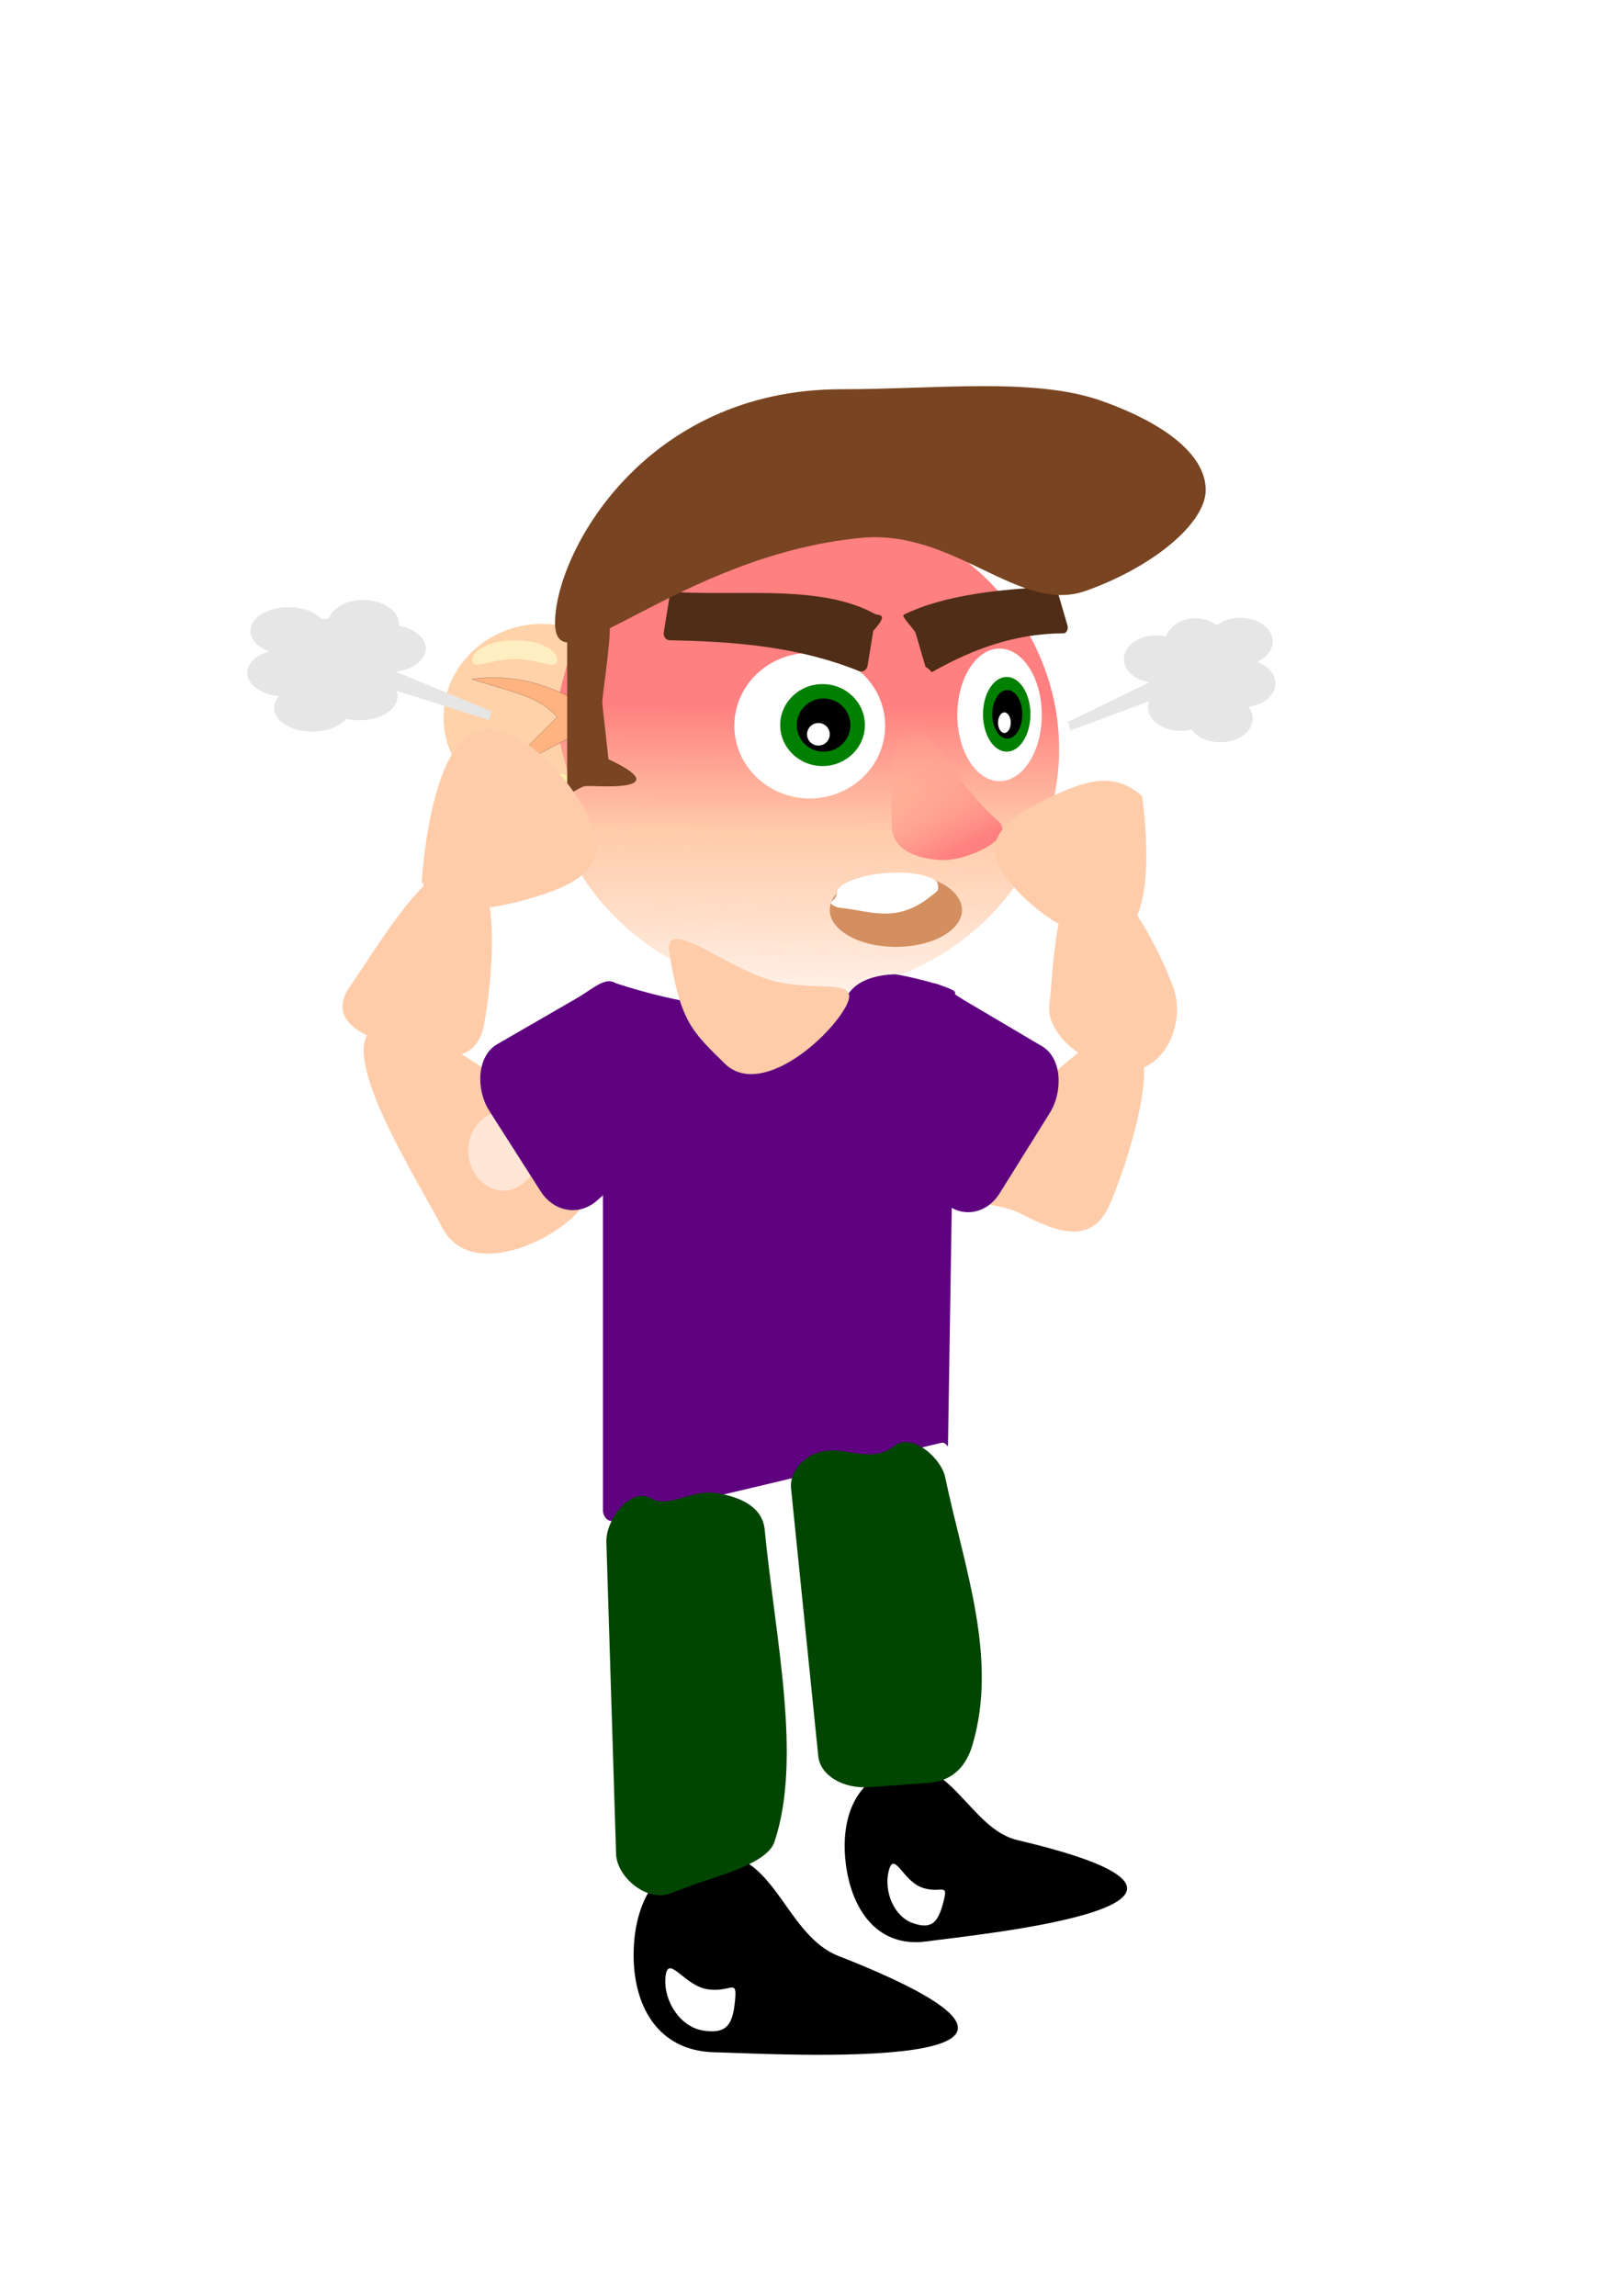 <?xml version="1.0" encoding="UTF-8" standalone="no"?>
<!-- Created with Inkscape (http://www.inkscape.org/) -->

<svg
   xmlns:dc="http://purl.org/dc/elements/1.1/"
   xmlns:cc="http://creativecommons.org/ns#"
   xmlns:rdf="http://www.w3.org/1999/02/22-rdf-syntax-ns#"
   xmlns:svg="http://www.w3.org/2000/svg"
   xmlns="http://www.w3.org/2000/svg"
   xmlns:xlink="http://www.w3.org/1999/xlink"
   xmlns:sodipodi="http://sodipodi.sourceforge.net/DTD/sodipodi-0.dtd"
   xmlns:inkscape="http://www.inkscape.org/namespaces/inkscape"
   width="210mm"
   height="297mm"
   viewBox="0 0 210 297"
   version="1.1"
   id="svg2475"
   inkscape:version="0.92.4 (5da689c313, 2019-01-14)"
   sodipodi:docname="Year 1 Male Student.svg">
  <defs
     id="defs2469">
    <linearGradient
       id="linearGradient3195"
       inkscape:collect="always">
      <stop
         id="stop3191"
         offset="0"
         style="stop-color:#ff8080;stop-opacity:1" />
      <stop
         style="stop-color:#ffccaa;stop-opacity:1"
         offset="0.383"
         id="stop3197" />
      <stop
         id="stop3193"
         offset="1"
         style="stop-color:#ffc097;stop-opacity:0;" />
    </linearGradient>
    <filter
       style="color-interpolation-filters:sRGB"
       inkscape:label="Drop Shadow"
       id="filter909">
      <feFlood
         flood-opacity="0.498"
         flood-color="rgb(0,0,0)"
         result="flood"
         id="feFlood899" />
      <feComposite
         in="flood"
         in2="SourceGraphic"
         operator="in"
         result="composite1"
         id="feComposite901" />
      <feGaussianBlur
         in="composite1"
         stdDeviation="3"
         result="blur"
         id="feGaussianBlur903" />
      <feOffset
         dx="6"
         dy="6"
         result="offset"
         id="feOffset905" />
      <feComposite
         in="SourceGraphic"
         in2="offset"
         operator="over"
         result="composite2"
         id="feComposite907" />
    </filter>
    <filter
       style="color-interpolation-filters:sRGB"
       inkscape:label="Drop Shadow"
       id="filter2414">
      <feFlood
         flood-opacity="0.498"
         flood-color="rgb(0,0,0)"
         result="flood"
         id="feFlood2404" />
      <feComposite
         in="flood"
         in2="SourceGraphic"
         operator="in"
         result="composite1"
         id="feComposite2406" />
      <feGaussianBlur
         in="composite1"
         stdDeviation="3"
         result="blur"
         id="feGaussianBlur2408" />
      <feOffset
         dx="6"
         dy="6"
         result="offset"
         id="feOffset2410" />
      <feComposite
         in="SourceGraphic"
         in2="offset"
         operator="over"
         result="composite2"
         id="feComposite2412" />
    </filter>
    <linearGradient
       inkscape:collect="always"
       xlink:href="#linearGradient2506"
       id="linearGradient2508"
       x1="1030.187"
       y1="-116.733"
       x2="967.7"
       y2="-240.746"
       gradientUnits="userSpaceOnUse"
       gradientTransform="matrix(0.125,0,0,0.124,-17.842,89.531)" />
    <linearGradient
       inkscape:collect="always"
       id="linearGradient2506">
      <stop
         style="stop-color:#ff8080;stop-opacity:1"
         offset="0"
         id="stop2502" />
      <stop
         style="stop-color:#ffc097;stop-opacity:0;"
         offset="1"
         id="stop2504" />
    </linearGradient>
    <linearGradient
       inkscape:collect="always"
       xlink:href="#linearGradient3195"
       id="linearGradient3189"
       x1="108.283"
       y1="49.35"
       x2="107.988"
       y2="92.269"
       gradientUnits="userSpaceOnUse" />
  </defs>
  <sodipodi:namedview
     id="base"
     pagecolor="#ffffff"
     bordercolor="#666666"
     borderopacity="1.0"
     inkscape:pageopacity="0.0"
     inkscape:pageshadow="2"
     inkscape:zoom="0.49497475"
     inkscape:cx="-285.27887"
     inkscape:cy="718.77536"
     inkscape:document-units="mm"
     inkscape:current-layer="g1265"
     showgrid="false"
     inkscape:window-width="1920"
     inkscape:window-height="986"
     inkscape:window-x="-11"
     inkscape:window-y="-11"
     inkscape:window-maximized="1" />
  <g
     inkscape:label="Layer 1"
     inkscape:groupmode="layer"
     id="layer1">
    <g
       style="display:inline;opacity:1"
       id="g4601"
       transform="translate(-29.884,13.837)"
       inkscape:export-filename="C:\Users\Mairah Khan\Desktop\Readings, etc\Junior Y 2nd Sem\Intro to Game Dev\Sprites\SpriterProject\Student\Year 2 Angry Student (Missions).png"
       inkscape:export-xdpi="96"
       inkscape:export-ydpi="96">
      <g
         id="g1374">
        <g
           id="g1400"
           transform="translate(28.939,28.112)">
          <ellipse
             ry="31.62"
             rx="33.277"
             cy="54.962"
             cx="104.707"
             id="path815"
             style="fill:url(#linearGradient3189);fill-opacity:1;stroke-width:0.033" />
          <g
             transform="matrix(0.125,0,0,0.124,-12.497,86.874)"
             id="g935">
            <ellipse
               style="fill:#ffffff;fill-opacity:1;stroke-width:0.266;filter:url(#filter909)"
               id="path819"
               cx="939.72"
               cy="-287.786"
               rx="78.043"
               ry="75.905" />
            <ellipse
               style="fill:#008000;fill-opacity:1;stroke-width:0.268"
               id="path821"
               cx="958.963"
               cy="-282.44"
               rx="43.832"
               ry="42.763" />
            <circle
               style="fill:#000000;fill-opacity:1;stroke-width:0.218"
               id="path825"
               cx="960.032"
               cy="-282.44"
               r="27.796" />
            <circle
               style="fill:#ffffff;fill-opacity:1;stroke-width:0.265"
               id="path827"
               cx="954.687"
               cy="-272.819"
               r="11.76" />
          </g>
          <g
             id="g945"
             transform="matrix(0.07,0,0,0.113,64.076,82.373)">
            <ellipse
               ry="75.905"
               rx="78.043"
               cy="-287.786"
               cx="939.72"
               id="ellipse937"
               style="fill:#ffffff;fill-opacity:1;stroke-width:0.266;filter:url(#filter909)" />
            <ellipse
               ry="42.763"
               rx="43.832"
               cy="-282.44"
               cx="958.963"
               id="ellipse939"
               style="fill:#008000;fill-opacity:1;stroke-width:0.268" />
            <circle
               r="27.796"
               cy="-282.44"
               cx="960.032"
               id="circle941"
               style="fill:#000000;fill-opacity:1;stroke-width:0.218" />
            <circle
               r="11.76"
               cy="-272.819"
               cx="954.687"
               id="circle943"
               style="fill:#ffffff;fill-opacity:1;stroke-width:0.265" />
          </g>
          <path
             sodipodi:nodetypes="sssss"
             inkscape:connector-curvature="0"
             id="ellipse947"
             d="m 73.034,50.844 c -10e-7,6.677 5.215,12.09 -1.871,12.09 -7.086,10e-7 -12.83,-5.413 -12.83,-12.09 0,-6.677 5.744,-12.09 12.83,-12.09 7.086,0 1.871,5.413 1.871,12.09 z"
             style="fill:#ffd2aa;fill-opacity:1;stroke-width:0.013" />
          <path
             sodipodi:nodetypes="ccccc"
             inkscape:connector-curvature="0"
             id="path952"
             d="m 62.016,45.905 c 9.908,-1.404 16.863,5.189 16.863,5.189 0,0 -4.345,2.669 -12.955,6.876 0,0 6.369,-6.495 7.109,-7.125 -2.282,-2.849 -6.649,-3.422 -11.018,-4.939 z"
             style="fill:#ffb380;fill-opacity:1;stroke:#000000;stroke-width:0.017px;stroke-linecap:butt;stroke-linejoin:miter;stroke-opacity:1" />
          <path
             sodipodi:nodetypes="sssss"
             inkscape:connector-curvature="0"
             id="path954"
             d="m 73.034,43.442 c 0,1.415 -2.453,-0.14 -5.479,-0.14 -3.026,0 -5.479,1.555 -5.479,0.14 0,-1.415 2.453,-2.563 5.479,-2.563 3.026,0 5.479,1.147 5.479,2.563 z"
             style="fill:#ffeec1;fill-opacity:1;stroke-width:0.016" />
          <path
             d="m 72.6,58.048 a 5.025,1.419 0 0 1 3.369,1.41 5.025,1.419 0 0 1 -3.838,1.311 5.025,1.419 0 0 1 -5.534,-0.67 5.025,1.419 0 0 1 0.716,-1.689 l 3.637,0.98 z"
             sodipodi:end="3.9031608"
             sodipodi:start="5.046989"
             sodipodi:ry="1.4194829"
             sodipodi:rx="5.0247617"
             sodipodi:cy="59.388557"
             sodipodi:cx="70.949471"
             sodipodi:type="arc"
             id="path968"
             style="fill:#ffeeaa;fill-opacity:1;stroke-width:0.033" />
          <path
             sodipodi:nodetypes="sscssssss"
             inkscape:connector-curvature="0"
             id="rect970"
             d="m 88.62,34.658 c 8.667,0.46 18.723,-0.947 25.54,2.82 0.448,0.248 1.903,-0.171 -0.221,2.179 l -0.739,4.532 c -0.076,0.469 -0.583,0.89 -1.06,0.696 -7.875,-3.192 -16.164,-3.851 -24.535,-4.002 -0.517,-0.009 -0.861,-0.528 -0.784,-0.997 l 0.739,-4.532 c 0.076,-0.469 0.544,-0.723 1.06,-0.696 z"
             style="fill:#502d16;fill-opacity:1;stroke-width:0.03" />
          <path
             sodipodi:nodetypes="sssssscss"
             inkscape:connector-curvature="0"
             id="rect972"
             d="m 117.876,37.577 c 5.33,-2.641 12.898,-3.315 18.918,-3.598 0.434,-0.02 0.856,0.145 0.988,0.597 l 1.278,4.368 c 0.132,0.452 -0.075,1.033 -0.51,1.035 -6.433,0.034 -11.836,2.113 -16.865,4.936 -0.379,0.213 0,0 -0.988,-0.597 l -1.278,-4.368 c -0.132,-0.452 -1.931,-2.18 -1.542,-2.372 z"
             style="fill:#502d16;fill-opacity:1;stroke-width:0.027" />
          <path
             sodipodi:nodetypes="sssss"
             inkscape:connector-curvature="0"
             id="path979"
             d="m 130.074,64.232 c 2.556,2.22 -3.949,5.079 -6.874,5.079 -2.925,-5e-6 -6.874,-1.008 -6.874,-4.463 0,-3.455 -0.559,-12.809 2.366,-12.809 2.925,-3e-6 5.522,7.104 11.381,12.193 z"
             style="fill:url(#linearGradient2508);fill-opacity:1;stroke-width:0.033" />
          <g
             transform="matrix(0.125,0,0,0.124,-18.911,-6.447)"
             id="g2591">
            <ellipse
               style="fill:#d38f5f;fill-opacity:1;stroke-width:0.259"
               id="path2548"
               cx="1086.183"
               cy="663.06"
               rx="68.421"
               ry="38.487" />
            <path
               style="fill:#ffffff;fill-opacity:1;stroke-width:0.255"
               d="m 1026.039,641.745 c 9.488,-14.348 63.746,-24.101 94.621,-12.808 0,0 8.249,2.417 8.832,6.726 l 0.475,3.511 c 0.583,4.31 -3.38,6.054 -6.726,8.832 -36.468,30.283 -64.414,15.578 -94.621,12.808 -4.331,-0.397 -12.113,-3.872 -8.832,-6.726 l 1.93,-1.679 c 3.281,-2.854 4.321,-10.664 4.321,-10.664 z"
               id="rect2553"
               inkscape:connector-curvature="0"
               sodipodi:nodetypes="ccssssssc" />
          </g>
          <g
             transform="matrix(0.125,0,0,0.124,-17.842,-7.775)"
             id="g2587">
            <path
               style="fill:#784421;fill-opacity:1;stroke-width:0.291"
               d="m 1398.354,235.579 c 0,34.902 -55.07,80.617 -124.294,105.297 -69.224,24.68 -135.243,-64.742 -232.692,-55.309 -189.702,18.363 -316.534,161.434 -316.534,88.753 0,-72.681 92.448,-243.817 296.308,-243.817 97.897,0 199.875,-12.659 269.098,12.021 69.224,24.68 108.113,58.153 108.113,93.055 z"
               id="path2525"
               inkscape:connector-curvature="0"
               sodipodi:nodetypes="sssssss" />
            <path
               style="fill:#784421;fill-opacity:1;stroke-width:0.312"
               d="m 748.268,368.364 31.688,4.276 c 5.975,0.806 -6.884,79.726 -6.222,85.718 l 6.414,58.107 c 71.221,33.789 -11.268,27.988 -17.297,27.988 h -6.03 c -6.029,0 -19.435,12.252 -19.435,6.222 v -173.568 c 0,-6.029 4.908,-9.551 10.883,-8.745 z"
               id="rect2556"
               inkscape:connector-curvature="0"
               sodipodi:nodetypes="ssscsssss" />
          </g>
        </g>
      </g>
    </g>
    <path
       sodipodi:nodetypes="sssss"
       inkscape:connector-curvature="0"
       id="path3409"
       d="m 129.16,111.873 c -1.743,-3.817 1.755,-6.368 6.945,-8.85 5.19,-2.482 8.436,-2.863 11.66,-0.048 0,0 2.411,15.489 -2.779,17.971 -5.19,2.482 -14.083,-5.257 -15.826,-9.073 z"
       style="display:inline;opacity:1;fill:#ffccaa;fill-opacity:1;stroke-width:0.115"
       inkscape:export-filename="C:\Users\Mairah Khan\Desktop\Readings, etc\Junior Y 2nd Sem\Intro to Game Dev\Sprites\SpriterProject\Student\Year 2 Angry Student (Missions).png"
       inkscape:export-xdpi="96"
       inkscape:export-ydpi="96" />
    <path
       style="display:inline;opacity:1;fill:#ffccaa;fill-opacity:1;stroke-width:0.076"
       d="m 135.775,129.99 c 0.524,-4.233 0.615,-16.001 4.979,-16.622 4.364,-0.621 9.527,10.15 11.052,14.34 1.553,4.266 -0.734,10.115 -5.099,10.736 -4.364,0.621 -11.485,-4 -10.933,-8.454 z"
       id="path3407"
       inkscape:connector-curvature="0"
       sodipodi:nodetypes="sssss"
       inkscape:export-filename="C:\Users\Mairah Khan\Desktop\Readings, etc\Junior Y 2nd Sem\Intro to Game Dev\Sprites\SpriterProject\Student\Year 2 Angry Student (Missions).png"
       inkscape:export-xdpi="96"
       inkscape:export-ydpi="96" />
    <g
       transform="translate(10.217,13.01)"
       style="display:inline"
       id="g1265"
       inkscape:export-filename="C:\Users\Mairah Khan\Desktop\Readings, etc\Junior Y 2nd Sem\Intro to Game Dev\Sprites\SpriterProject\Student\Body &amp; Neck.png"
       inkscape:export-xdpi="96"
       inkscape:export-ydpi="96">
      <path
         sodipodi:nodetypes="ssssssssss"
         inkscape:connector-curvature="0"
         id="rect1346"
         d="m 69.064,114.056 c 22.19,7.349 31.297,0.316 30.661,2.786 -0.799,3.098 -2.497,-3.482 5.765,-3.81 0.7,-0.028 7.891,1.629 7.879,2.38 l -0.922,58.385 c -0.012,0.751 -0.169,-0.316 -0.851,-0.154 l -42.532,10.084 c -0.682,0.162 -1.265,-0.605 -1.265,-1.355 v -66.959 c 0,-0.751 0.614,-1.571 1.265,-1.355 z"
         style="display:inline;opacity:1;fill:#5f0080;fill-opacity:1;stroke:#040000;stroke-width:0;stroke-miterlimit:4;stroke-dasharray:none;stroke-opacity:1"
         inkscape:export-filename="C:\Users\Mairah Khan\Desktop\Readings, etc\Junior Y 2nd Sem\Intro to Game Dev\Sprites\SpriterProject\Student\Year 2 Angry Student (Missions).png"
         inkscape:export-xdpi="96"
         inkscape:export-ydpi="96" />
      <path
         sodipodi:nodetypes="sssss"
         inkscape:connector-curvature="0"
         id="path976"
         d="m 99.067,117.481 c -2.583,4.369 -11.07,11.475 -15.522,7.087 -4.17,-4.11 -5.726,-5.35 -7.154,-14.295 -0.8,-5.012 6.978,1.675 12.965,3.474 5.987,1.798 12.293,-0.634 9.71,3.735 z"
         style="display:inline;opacity:1;fill:#ffccaa;fill-opacity:1;stroke-width:0.03"
         inkscape:export-filename="C:\Users\Mairah Khan\Desktop\Readings, etc\Junior Y 2nd Sem\Intro to Game Dev\Sprites\SpriterProject\Student\Year 2 Angry Student (Missions).png"
         inkscape:export-xdpi="96"
         inkscape:export-ydpi="96" />
    </g>
    <g
       style="display:inline;opacity:1"
       id="g1422"
       transform="translate(-10.532,25.613)"
       inkscape:export-filename="C:\Users\Mairah Khan\Desktop\Readings, etc\Junior Y 2nd Sem\Intro to Game Dev\Sprites\SpriterProject\Student\Year 2 Angry Student (Missions).png"
       inkscape:export-xdpi="96"
       inkscape:export-ydpi="96">
      <g
         transform="matrix(0.839,-0.117,0.112,0.879,13.721,27.15)"
         id="g4571">
        <path
           sodipodi:nodetypes="sssss"
           inkscape:connector-curvature="0"
           id="path3424"
           d="m 122.783,227.133 c 40.085,14.787 -8.403,12.816 -15.71,12.816 -7.306,0 -10.749,-5.738 -10.749,-12.816 3e-6,-7.078 3.442,-12.816 10.749,-12.816 7.306,0 9.069,10.366 15.71,12.816 z"
           style="fill:#000000;fill-opacity:1;stroke-width:0.265" />
        <path
           sodipodi:nodetypes="sssss"
           inkscape:connector-curvature="0"
           id="path3433"
           d="m 110.381,234.575 c -1.194,2.831 -2.264,3.801 -5.037,2.459 -2.773,-1.342 -3.83,-5.256 -2.636,-8.087 1.194,-2.831 1.95,1.795 4.723,3.137 2.773,1.342 4.143,-0.34 2.949,2.491 z"
           style="fill:#ffffff;fill-opacity:1;stroke-width:0.089" />
      </g>
    </g>
    <g
       style="display:inline;opacity:1"
       id="g4575"
       transform="rotate(-17.132,167.713,118.921)"
       inkscape:export-filename="C:\Users\Mairah Khan\Desktop\Readings, etc\Junior Y 2nd Sem\Intro to Game Dev\Sprites\SpriterProject\Student\Year 2 Angry Student (Missions).png"
       inkscape:export-xdpi="96"
       inkscape:export-ydpi="96">
      <path
         sodipodi:nodetypes="sssss"
         inkscape:connector-curvature="0"
         id="path3421"
         d="m 71.571,229.603 c 33.398,26.647 -12.009,9.521 -18.944,7.223 -6.935,-2.299 -8.398,-8.828 -6.171,-15.547 2.227,-6.719 7.3,-11.082 14.235,-8.783 6.935,2.299 5.347,12.693 10.88,17.107 z"
         style="fill:#000000;fill-opacity:1;stroke-width:0.265" />
      <path
         sodipodi:nodetypes="sssss"
         inkscape:connector-curvature="0"
         id="path3430"
         d="m 57.102,231.257 c -1.194,2.831 -2.264,3.801 -5.037,2.459 -2.773,-1.342 -3.83,-5.256 -2.636,-8.087 1.194,-2.831 1.95,1.795 4.723,3.137 2.773,1.342 4.143,-0.34 2.949,2.491 z"
         style="fill:#ffffff;fill-opacity:1;stroke-width:0.089" />
    </g>
    <path
       style="display:inline;opacity:1;fill:#004600;fill-opacity:1;stroke-width:0.212"
       d="m 108.071,187.644 c 2.567,0.147 5.239,1.316 7.601,-0.55 2.341,-1.849 6.114,1.557 6.621,3.988 2.425,11.62 6.902,23.335 3.527,34.683 -0.722,2.427 -2.301,4.634 -5.719,4.882 l -7.601,0.55 c -3.418,0.247 -6.371,-1.531 -6.621,-3.988 l -3.527,-34.683 c -0.25,-2.457 2.311,-5.077 5.719,-4.882 z"
       id="rect3413"
       inkscape:connector-curvature="0"
       sodipodi:nodetypes="sssssssss"
       inkscape:export-filename="C:\Users\Mairah Khan\Desktop\Readings, etc\Junior Y 2nd Sem\Intro to Game Dev\Sprites\SpriterProject\Student\Year 2 Angry Student (Missions).png"
       inkscape:export-xdpi="96"
       inkscape:export-ydpi="96" />
    <path
       style="display:inline;opacity:1;fill:#004600;fill-opacity:1;stroke-width:0.231"
       d="m 84.218,193.841 c 2.328,1.337 5.323,-1.233 8.644,-0.667 3.147,0.537 5.806,1.873 6.082,4.71 1.366,14.089 4.893,29.594 1.257,40.405 -0.952,2.83 -7.41,4.395 -10.529,5.554 l -2.962,1.1 c -3.119,1.159 -6.906,-2.212 -6.995,-5.074 l -1.257,-40.405 c -0.089,-2.862 3.142,-7.127 5.76,-5.623 z"
       id="rect3411"
       inkscape:connector-curvature="0"
       sodipodi:nodetypes="sssssssss"
       inkscape:export-filename="C:\Users\Mairah Khan\Desktop\Readings, etc\Junior Y 2nd Sem\Intro to Game Dev\Sprites\SpriterProject\Student\Year 2 Angry Student (Missions).png"
       inkscape:export-xdpi="96"
       inkscape:export-ydpi="96" />
    <path
       style="display:inline;opacity:1;fill:#ffccaa;fill-opacity:1;stroke-width:0.13"
       d="m 77.064,108.167 c 1.016,4.646 -3.421,6.744 -9.698,8.398 -6.276,1.654 -9.927,1.379 -12.801,-2.467 0,0 0.995,-17.847 7.271,-19.501 6.276,-1.654 14.213,8.924 15.228,13.57 z"
       id="path3354-1"
       inkscape:connector-curvature="0"
       sodipodi:nodetypes="sssss"
       inkscape:export-filename="C:\Users\Mairah Khan\Desktop\Readings, etc\Junior Y 2nd Sem\Intro to Game Dev\Sprites\SpriterProject\Student\Year 2 Angry Student (Missions).png"
       inkscape:export-xdpi="96"
       inkscape:export-ydpi="96" />
    <g
       style="display:inline;opacity:1"
       transform="matrix(0.142,1.042,-1.065,0.055,178.626,111.624)"
       id="g3439-6"
       inkscape:export-filename="C:\Users\Mairah Khan\Desktop\Readings, etc\Junior Y 2nd Sem\Intro to Game Dev\Sprites\SpriterProject\Student\Year 2 Angry Student (Missions).png"
       inkscape:export-xdpi="96"
       inkscape:export-ydpi="96">
      <path
         sodipodi:nodetypes="sssss"
         inkscape:connector-curvature="0"
         id="path3349-6"
         d="m 38.961,119.208 c -5.889,2.149 -21.5,9.57 -24.748,5.348 -3.249,-4.222 8.123,-16.568 12.815,-20.859 4.778,-4.369 8.488,-4.367 11.736,-0.144 3.249,4.222 6.394,13.394 0.197,15.655 z"
         style="fill:#ffccaa;fill-opacity:1;stroke-width:0.101" />
      <ellipse
         transform="rotate(15.722)"
         ry="4.144"
         rx="4.911"
         cy="98.371"
         cx="58.832"
         id="path3357-9"
         style="fill:#ffe6d5;fill-opacity:1;stroke-width:0.227" />
    </g>
    <path
       sodipodi:nodetypes="sssss"
       inkscape:connector-curvature="0"
       id="path3352-6"
       d="m 45.334,127.53 c 3.089,-4.336 10.321,-17.036 15.025,-15.646 4.704,1.389 3.286,15.492 2.255,20.751 -1.05,5.353 -6.041,4.335 -10.746,2.946 -4.704,-1.389 -9.786,-3.487 -6.535,-8.05 z"
       style="display:inline;opacity:1;fill:#ffccaa;fill-opacity:1;stroke-width:0.089"
       inkscape:export-filename="C:\Users\Mairah Khan\Desktop\Readings, etc\Junior Y 2nd Sem\Intro to Game Dev\Sprites\SpriterProject\Student\Year 2 Angry Student (Missions).png"
       inkscape:export-xdpi="96"
       inkscape:export-ydpi="96" />
    <path
       sodipodi:nodetypes="cssssc"
       inkscape:connector-curvature="0"
       id="path3359"
       d="m 127.599,147.563 c 4.108,-3.97 14.331,-15.909 18.68,-13.653 4.349,2.256 -0.425,16.658 -2.704,21.94 -2.321,5.378 -7.044,3.458 -11.393,1.202 -4.349,-2.256 -11.315,-0.418 -7.786,-5.172 z"
       style="display:inline;opacity:1;fill:#ffccaa;fill-opacity:1;stroke-width:0.092"
       inkscape:export-filename="C:\Users\Mairah Khan\Desktop\Readings, etc\Junior Y 2nd Sem\Intro to Game Dev\Sprites\SpriterProject\Student\Year 2 Angry Student (Missions).png"
       inkscape:export-xdpi="96"
       inkscape:export-ydpi="96" />
    <path
       sodipodi:nodetypes="sssssssss"
       inkscape:connector-curvature="0"
       id="rect3388"
       d="m 135.832,143.977 -6.477,10.38 c -1.702,2.728 -4.893,3.271 -7.154,1.217 l -8.817,-8.011 c -2.261,-2.054 -2.711,-5.905 -1.008,-8.633 l 6.477,-10.38 c 1.702,-2.728 3.284,-0.704 5.914,0.851 l 10.057,5.944 c 2.63,1.554 2.711,5.905 1.008,8.633 z"
       style="display:inline;opacity:1;fill:#5f0080;fill-opacity:1;stroke-width:0.238"
       inkscape:export-filename="C:\Users\Mairah Khan\Desktop\Readings, etc\Junior Y 2nd Sem\Intro to Game Dev\Sprites\SpriterProject\Student\Year 2 Angry Student (Missions).png"
       inkscape:export-xdpi="96"
       inkscape:export-ydpi="96" />
    <path
       inkscape:export-ydpi="96"
       inkscape:export-xdpi="96"
       inkscape:export-filename="C:\Users\Mairah Khan\Desktop\Readings, etc\Junior Y 2nd Sem\Intro to Game Dev\Sprites\SpriterProject\Student\Year 2 Angry Student (Missions).png"
       style="display:inline;opacity:1;fill:#5f0080;fill-opacity:1;stroke-width:0.241"
       d="m 63.315,143.71 6.624,10.38 c 1.741,2.728 5.004,3.271 7.316,1.217 l 9.017,-8.011 c 2.312,-2.054 2.772,-5.905 1.031,-8.633 l -6.624,-10.38 c -1.741,-2.728 -3.358,-0.704 -6.048,0.851 l -10.285,5.944 c -2.689,1.554 -2.772,5.905 -1.031,8.633 z"
       id="path2379"
       inkscape:connector-curvature="0"
       sodipodi:nodetypes="sssssssss" />
    <ellipse
       style="opacity:1;fill:#e6e6e6;fill-opacity:1;stroke:#000000;stroke-width:0;stroke-miterlimit:4;stroke-dasharray:none;stroke-opacity:1"
       id="path3154"
       cx="42.811"
       cy="83.094"
       rx="4.944"
       ry="3.074"
       inkscape:export-filename="C:\Users\Mairah Khan\Desktop\Readings, etc\Junior Y 2nd Sem\Intro to Game Dev\Sprites\SpriterProject\Student\Year 2 Angry Student (Missions).png"
       inkscape:export-xdpi="96"
       inkscape:export-ydpi="96" />
    <g
       id="g3209"
       inkscape:export-filename="C:\Users\Mairah Khan\Desktop\Readings, etc\Junior Y 2nd Sem\Intro to Game Dev\Sprites\SpriterProject\Student\Year 2 Angry Student (Missions).png"
       inkscape:export-xdpi="96"
       inkscape:export-ydpi="96">
      <ellipse
         ry="3.14"
         rx="4.61"
         cy="80.756"
         cx="47.02"
         id="path3156"
         style="opacity:1;fill:#e6e6e6;fill-opacity:1;stroke:#000000;stroke-width:0;stroke-miterlimit:4;stroke-dasharray:none;stroke-opacity:1" />
      <ellipse
         style="opacity:1;fill:#e6e6e6;fill-opacity:1;stroke:#000000;stroke-width:0;stroke-miterlimit:4;stroke-dasharray:none;stroke-opacity:1"
         id="ellipse3158"
         cx="50.161"
         cy="83.896"
         rx="4.944"
         ry="3.074" />
      <ellipse
         style="opacity:1;fill:#e6e6e6;fill-opacity:1;stroke:#000000;stroke-width:0;stroke-miterlimit:4;stroke-dasharray:none;stroke-opacity:1"
         id="ellipse3160"
         cx="42.677"
         cy="86.702"
         rx="4.944"
         ry="3.074" />
      <ellipse
         ry="3.074"
         rx="4.944"
         cy="81.624"
         cx="37.332"
         id="ellipse3162"
         style="opacity:1;fill:#e6e6e6;fill-opacity:1;stroke:#000000;stroke-width:0;stroke-miterlimit:4;stroke-dasharray:none;stroke-opacity:1" />
      <path
         sodipodi:nodetypes="sssssssss"
         inkscape:connector-curvature="0"
         id="rect3164"
         d="m 45.612,84.589 18.068,7.461 c 0.029,0.012 -0.069,-0.165 -0.077,-0.131 l -0.329,1.249 c -0.009,0.034 0.149,0.018 0.119,0.008 L 44.813,87.318 c -0.03,-0.009 -0.045,-0.046 -0.036,-0.08 L 45.542,84.629 c 0.01,-0.033 0.042,-0.052 0.071,-0.04 z"
         style="opacity:1;fill:#e6e6e6;fill-opacity:1;stroke:#000000;stroke-width:0;stroke-miterlimit:4;stroke-dasharray:none;stroke-opacity:1" />
      <ellipse
         ry="3.074"
         rx="4.944"
         cy="87.037"
         cx="36.931"
         id="ellipse3179"
         style="opacity:1;fill:#e6e6e6;fill-opacity:1;stroke:#000000;stroke-width:0;stroke-miterlimit:4;stroke-dasharray:none;stroke-opacity:1" />
      <ellipse
         style="opacity:1;fill:#e6e6e6;fill-opacity:1;stroke:#000000;stroke-width:0;stroke-miterlimit:4;stroke-dasharray:none;stroke-opacity:1"
         id="ellipse3181"
         cx="46.486"
         cy="90.11"
         rx="4.944"
         ry="3.074" />
      <ellipse
         style="opacity:1;fill:#e6e6e6;fill-opacity:1;stroke:#000000;stroke-width:0;stroke-miterlimit:4;stroke-dasharray:none;stroke-opacity:1"
         id="ellipse3199"
         cx="40.405"
         cy="91.58"
         rx="4.944"
         ry="3.074" />
    </g>
    <g
       id="g3280"
       inkscape:export-filename="C:\Users\Mairah Khan\Desktop\Readings, etc\Junior Y 2nd Sem\Intro to Game Dev\Sprites\SpriterProject\Student\Year 2 Angry Student (Missions).png"
       inkscape:export-xdpi="96"
       inkscape:export-ydpi="96">
      <ellipse
         transform="scale(-1,1)"
         style="opacity:1;fill:#e6e6e6;fill-opacity:1;stroke:#000000;stroke-width:0;stroke-miterlimit:4;stroke-dasharray:none;stroke-opacity:1"
         id="ellipse3246"
         cx="-154.679"
         cy="83.127"
         rx="3.91"
         ry="3.14" />
      <ellipse
         transform="scale(-1,1)"
         ry="3.074"
         rx="4.194"
         cy="85.265"
         cx="-149.61"
         id="ellipse3248"
         style="opacity:1;fill:#e6e6e6;fill-opacity:1;stroke:#000000;stroke-width:0;stroke-miterlimit:4;stroke-dasharray:none;stroke-opacity:1" />
      <ellipse
         transform="scale(-1,1)"
         ry="3.074"
         rx="4.194"
         cy="88.071"
         cx="-155.957"
         id="ellipse3250"
         style="opacity:1;fill:#e6e6e6;fill-opacity:1;stroke:#000000;stroke-width:0;stroke-miterlimit:4;stroke-dasharray:none;stroke-opacity:1" />
      <ellipse
         transform="scale(-1,1)"
         style="opacity:1;fill:#e6e6e6;fill-opacity:1;stroke:#000000;stroke-width:0;stroke-miterlimit:4;stroke-dasharray:none;stroke-opacity:1"
         id="ellipse3252"
         cx="-160.491"
         cy="82.993"
         rx="4.194"
         ry="3.074" />
      <path
         style="opacity:1;fill:#e6e6e6;fill-opacity:1;stroke:#000000;stroke-width:0;stroke-miterlimit:4;stroke-dasharray:none;stroke-opacity:1"
         d="m 153.467,85.958 -15.325,7.461 c -0.025,0.012 0.058,-0.165 0.066,-0.131 l 0.279,1.249 c 0.007,0.034 -0.126,0.018 -0.101,0.008 l 15.759,-5.858 c 0.025,-0.009 0.038,-0.046 0.03,-0.08 l -0.648,-2.609 c -0.008,-0.033 -0.035,-0.052 -0.06,-0.04 z"
         id="path3254"
         inkscape:connector-curvature="0"
         sodipodi:nodetypes="sssssssss" />
      <ellipse
         transform="scale(-1,1)"
         style="opacity:1;fill:#e6e6e6;fill-opacity:1;stroke:#000000;stroke-width:0;stroke-miterlimit:4;stroke-dasharray:none;stroke-opacity:1"
         id="ellipse3256"
         cx="-160.831"
         cy="88.405"
         rx="4.194"
         ry="3.074" />
      <ellipse
         transform="scale(-1,1)"
         ry="3.074"
         rx="4.194"
         cy="91.479"
         cx="-152.727"
         id="ellipse3258"
         style="opacity:1;fill:#e6e6e6;fill-opacity:1;stroke:#000000;stroke-width:0;stroke-miterlimit:4;stroke-dasharray:none;stroke-opacity:1" />
      <ellipse
         transform="scale(-1,1)"
         ry="3.074"
         rx="4.194"
         cy="92.949"
         cx="-157.884"
         id="ellipse3260"
         style="opacity:1;fill:#e6e6e6;fill-opacity:1;stroke:#000000;stroke-width:0;stroke-miterlimit:4;stroke-dasharray:none;stroke-opacity:1" />
    </g>
  </g>
</svg>
